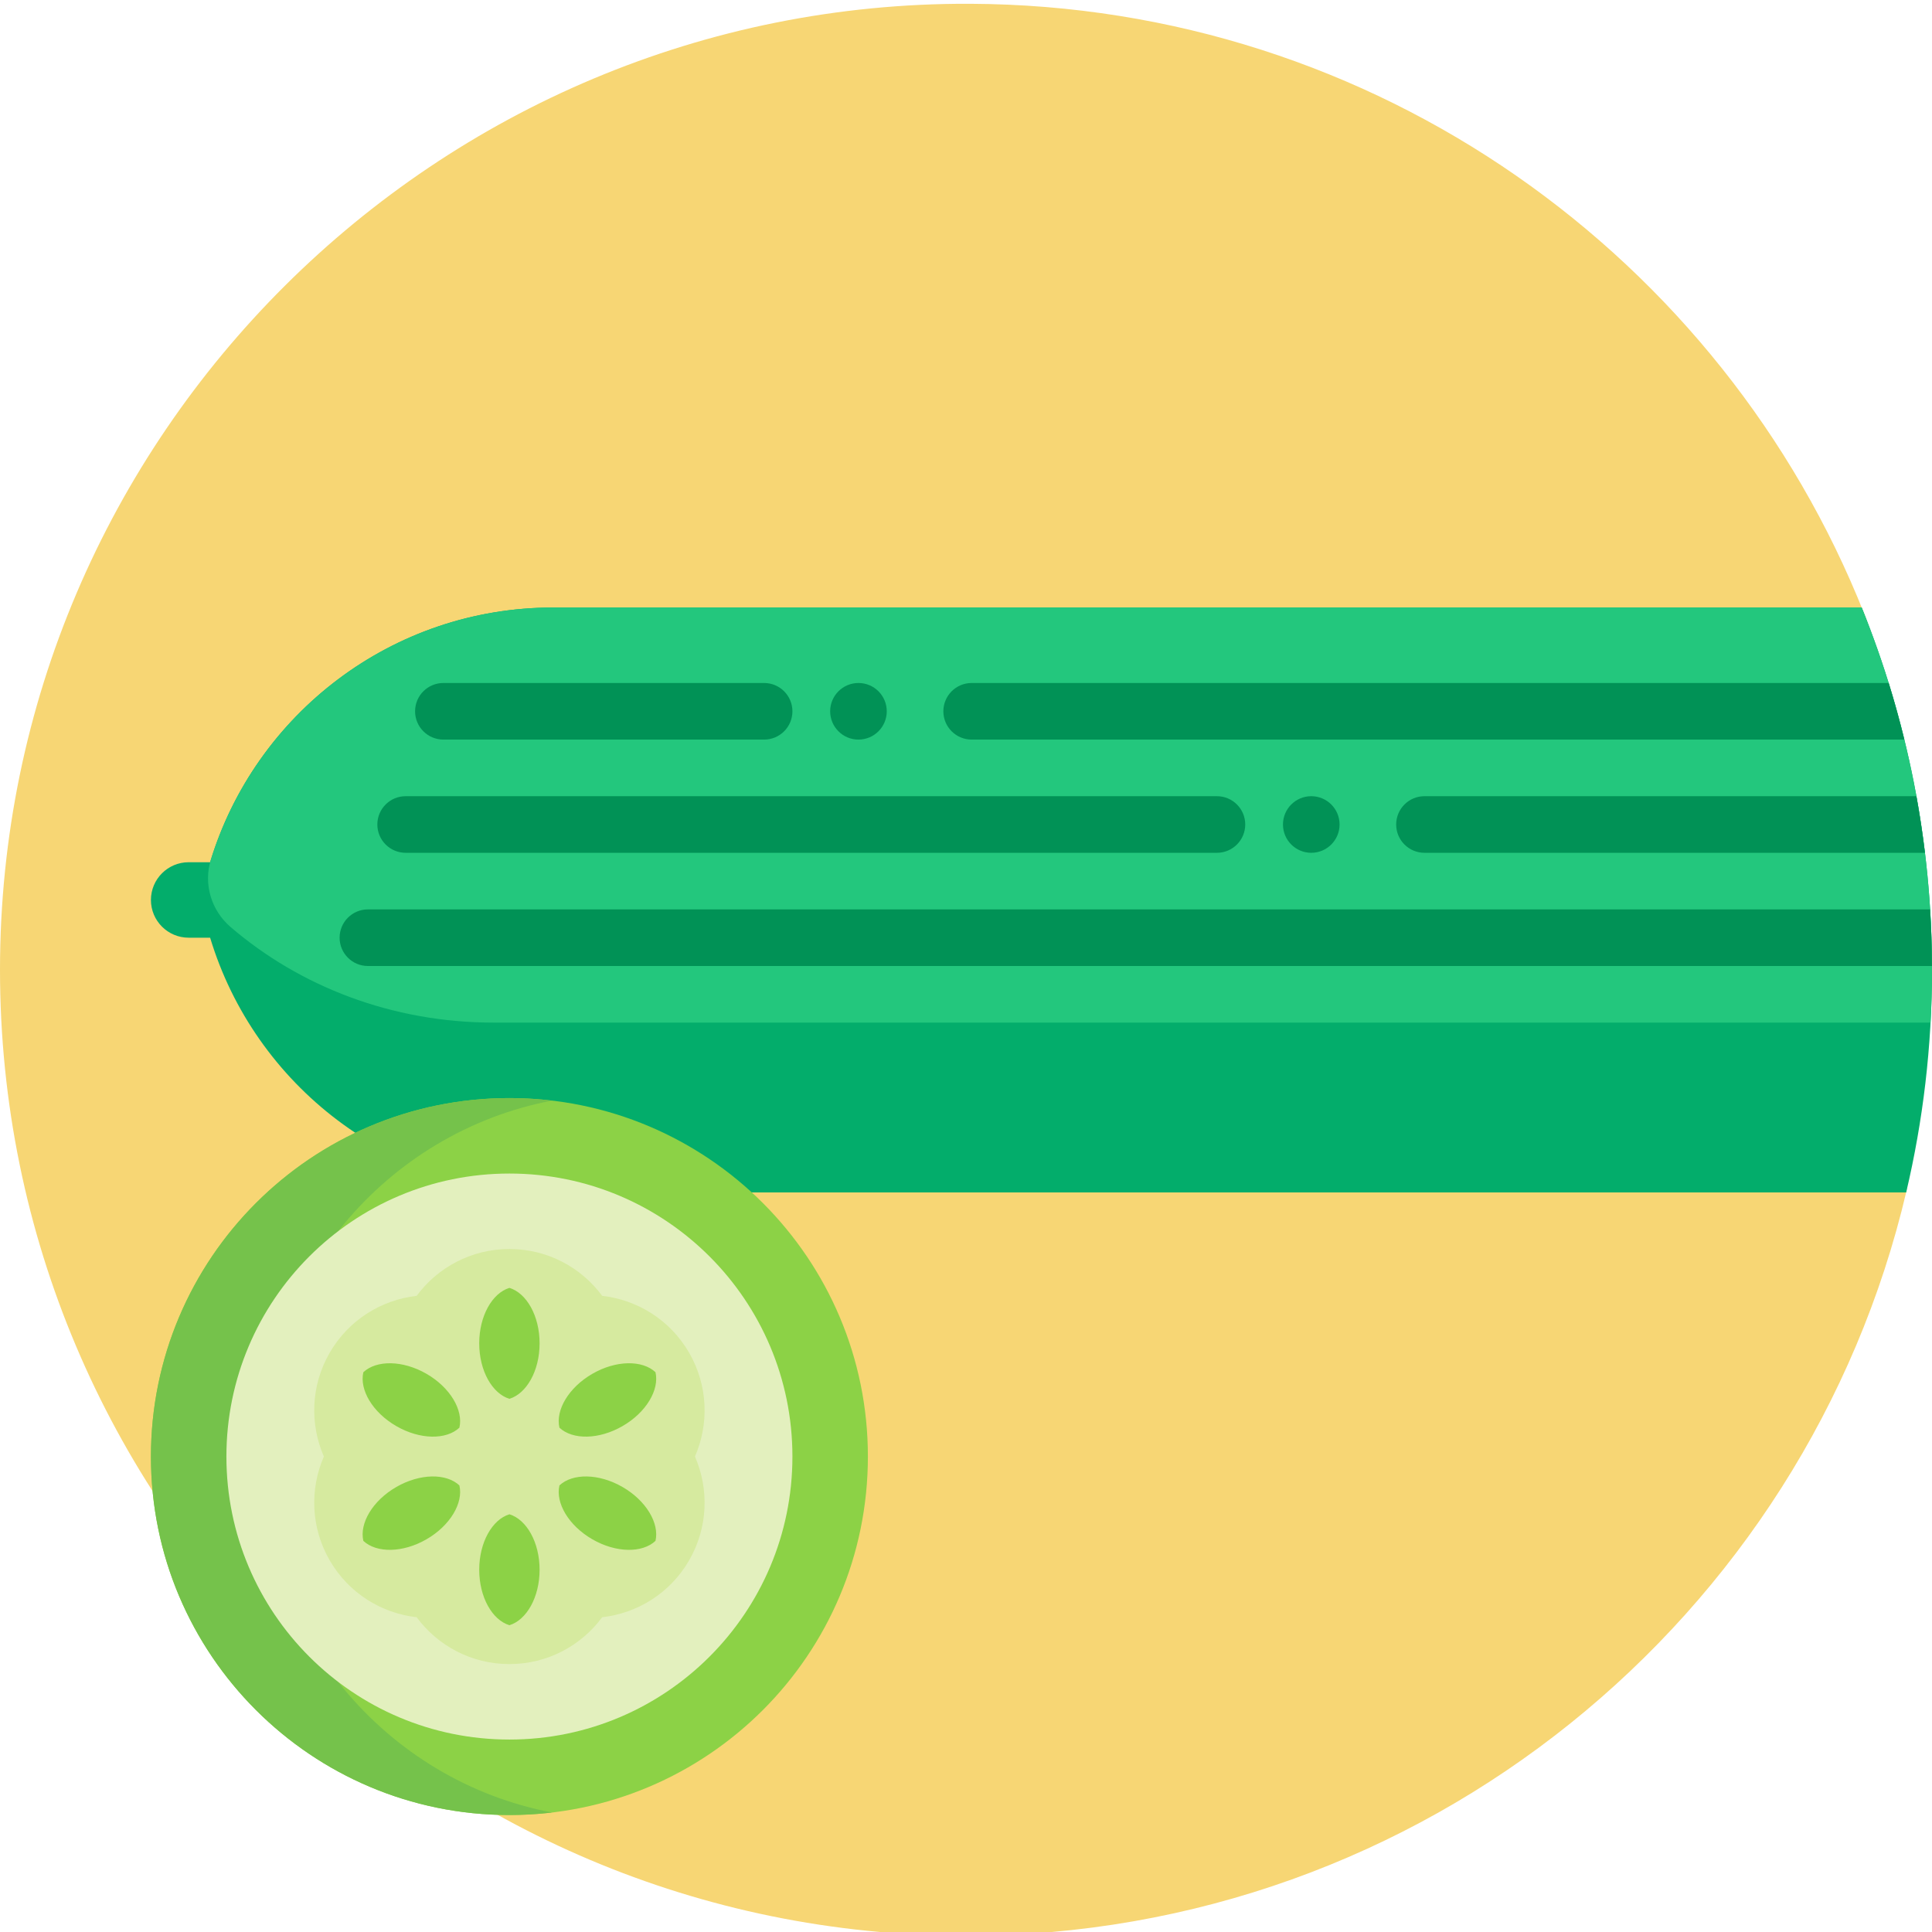 <svg height="512pt" viewBox="0 0 512 511" width="512pt" xmlns="http://www.w3.org/2000/svg"><path d="m498 306c4.785 0 8.328 4.465 7.238 9.125-26.508 113.129-128.027 197.375-249.238 197.375-141.387 0-256-114.617-256-256 0-141.488 115.672-256.625 257.156-255.996 107.531.473 199.395 67.254 236.844 161.555 2.664 6.707 4 13.871 4 21.086zm0 0" fill="#f7d674"/><path d="m512 256.5c0 20.305-2.375 40.059-6.844 59h-358.543c-42.898 0-79.133-28.449-90.926-67.5h-5.688c-5.523 0-10-4.477-10-10s4.477-10 10-10h5.688c11.793-39.051 48.027-67.5 90.926-67.5h346.758c12.004 29.648 18.629 62.047 18.629 96zm0 0" fill="#03ad6b"/><path d="m130.777 270.5c-26.918 0-51.398-9.621-69.688-25.348-5.121-4.402-7.211-11.391-5.211-17.844 12.012-38.699 48.086-66.809 90.734-66.809h346.758c12.004 29.648 18.629 62.047 18.629 96 0 4.699-.137 9.363-.387 14zm0 0" fill="#23c77d"/><path d="m347.5 210.5c4.141 0 7.5 3.359 7.5 7.5s-3.359 7.5-7.5 7.5-7.5-3.359-7.5-7.5 3.359-7.5 7.5-7.5zm-240 15h215c4.141 0 7.5-3.359 7.5-7.5s-3.359-7.5-7.5-7.5h-215c-4.141 0-7.5 3.359-7.5 7.5s3.359 7.5 7.5 7.5zm403.988 15h-413.988c-4.141 0-7.5 3.359-7.5 7.5s3.359 7.5 7.5 7.5h414.488c-.02-5.039-.195-10.035-.5-15zm-253.988-45h247.168c-1.238-5.059-2.609-10.066-4.141-15h-243.027c-4.141 0-7.5 3.359-7.5 7.5s3.359 7.5 7.5 7.5zm112.5 22.5c0 4.141 3.359 7.5 7.5 7.5h132.629c-.609-5.047-1.359-10.051-2.258-15h-130.371c-4.141 0-7.5 3.359-7.5 7.5zm-252.5-22.5h85c4.141 0 7.5-3.359 7.5-7.5s-3.359-7.5-7.5-7.5h-85c-4.141 0-7.5 3.359-7.5 7.5s3.359 7.5 7.5 7.5zm110 0c4.141 0 7.5-3.359 7.5-7.5s-3.359-7.5-7.5-7.5-7.5 3.359-7.5 7.5 3.359 7.5 7.5 7.5zm0 0" fill="#019256"/><path d="m230 385.5c0 52.465-42.531 95-95 95s-95-42.535-95-95c0-52.469 42.531-95 95-95s95 42.531 95 95zm0 0" fill="#8cd246"/><path d="m146.297 479.828c-3.707.438-7.473.672-11.297.672-52.469 0-95-42.535-95-95 0-52.469 42.531-95 95-95 3.824 0 7.59.23 11.297.672-44.008 8.383-77.297 47.422-77.297 94.328s33.289 85.945 77.297 94.328zm0 0" fill="#75c24b"/><path d="m210 385.5c0 41.422-33.578 75-75 75s-75-33.578-75-75 33.578-75 75-75 75 33.578 75 75zm0 0" fill="#e3f0be"/><path d="m184.172 385.5c3.738 8.586 3.5 18.77-1.539 27.5-5.043 8.73-13.742 14.031-23.047 15.082-5.566 7.531-14.504 12.418-24.586 12.418s-19.02-4.887-24.586-12.418c-9.305-1.055-18.004-6.352-23.047-15.082-5.039-8.73-5.277-18.914-1.539-27.5-3.738-8.586-3.5-18.77 1.539-27.5 5.043-8.73 13.742-14.031 23.047-15.086 5.566-7.531 14.504-12.414 24.586-12.414s19.02 4.883 24.586 12.414c9.305 1.055 18.004 6.355 23.047 15.086 5.039 8.73 5.277 18.914 1.539 27.5zm0 0" fill="#d6ea9f"/><path d="m143 355.5c0 7.258-3.438 13.309-8 14.699-4.562-1.391-8-7.441-8-14.699s3.438-13.309 8-14.699c4.562 1.391 8 7.441 8 14.699zm-8 45.301c-4.562 1.391-8 7.441-8 14.699s3.438 13.309 8 14.699c4.562-1.391 8-7.441 8-14.699s-3.438-13.309-8-14.699zm-21.98-37.23c-6.285-3.625-13.246-3.68-16.73-.418-1.078 4.645 2.445 10.648 8.73 14.277 6.285 3.629 13.242 3.68 16.727.418 1.082-4.645-2.441-10.648-8.727-14.277zm51.961 30c-6.285-3.625-13.242-3.68-16.727-.418-1.078 4.645 2.441 10.648 8.727 14.277 6.285 3.629 13.246 3.68 16.73.418 1.078-4.645-2.445-10.648-8.73-14.277zm-59.961 0c-6.285 3.629-9.809 9.633-8.73 14.277 3.488 3.262 10.445 3.207 16.73-.418 6.285-3.629 9.809-9.633 8.727-14.277-3.484-3.262-10.441-3.211-16.727.418zm59.961-16.145c6.285-3.625 9.809-9.629 8.73-14.277-3.488-3.258-10.445-3.207-16.73.422-6.285 3.629-9.809 9.629-8.727 14.277 3.484 3.258 10.441 3.207 16.727-.422zm0 0" fill="#8cd246"/></svg>